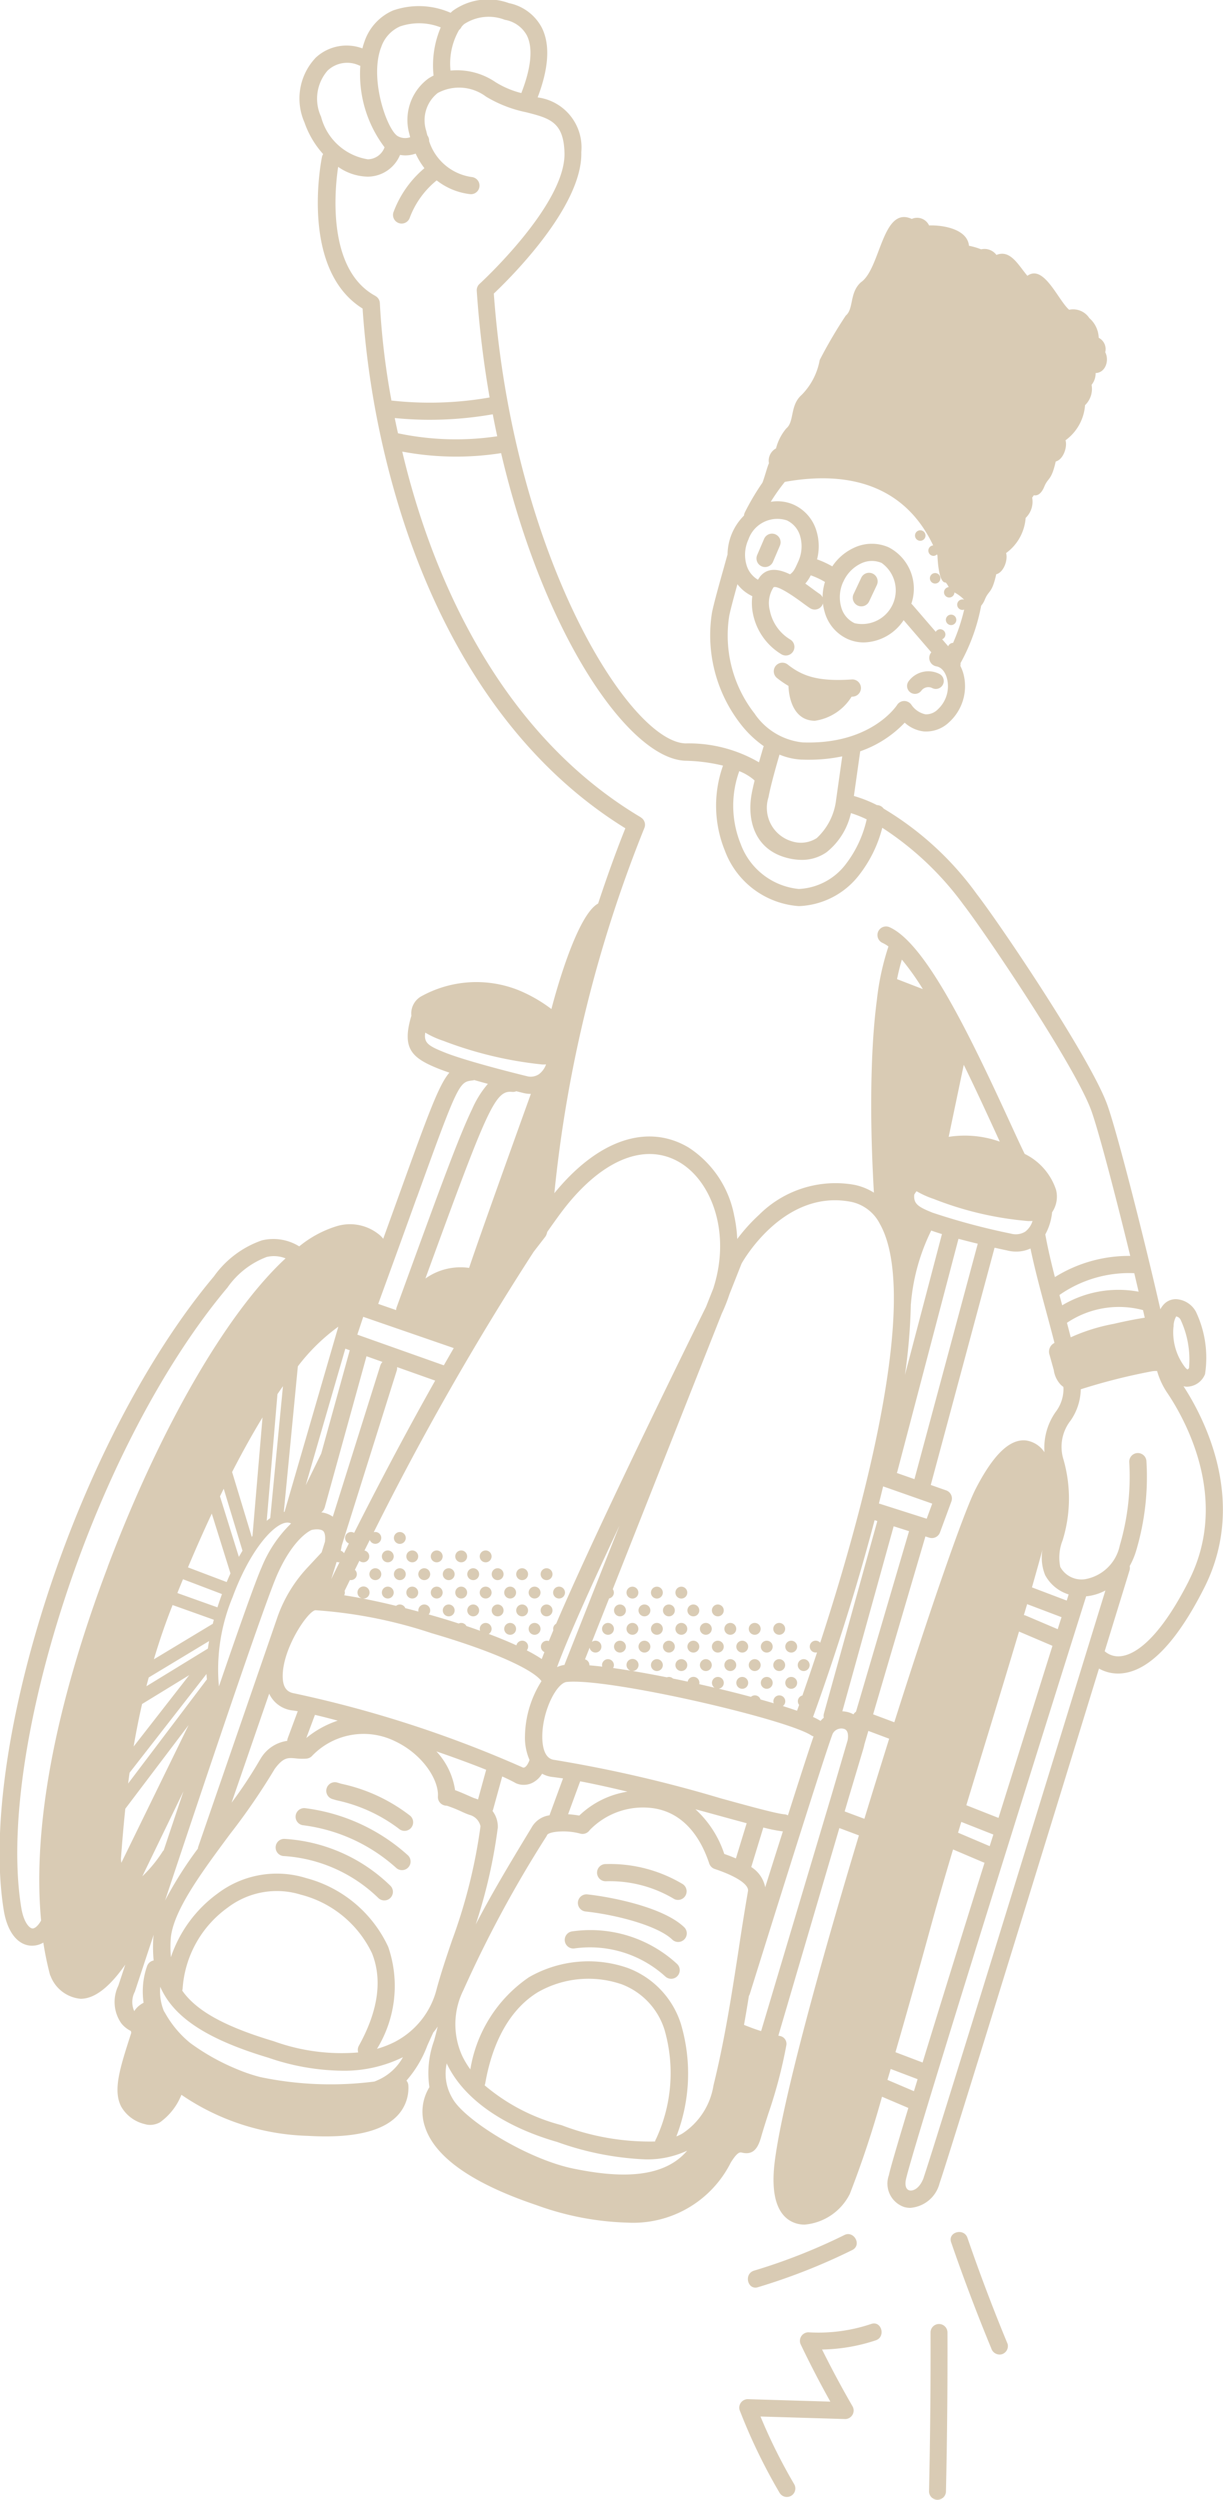 <svg xmlns="http://www.w3.org/2000/svg" width="75.059" height="153.38" viewBox="0 0 75.059 153.38">
  <g id="char4" transform="translate(0 0)">
    <path id="Path_54090" data-name="Path 54090" d="M5215.89,2319.082l-.011-.018a1,1,0,0,0,.167.029l.071,0a1.218,1.218,0,0,0,1.083-.769,6.586,6.586,0,0,0-.555-3.822,1.472,1.472,0,0,0-1.175-.776.992.992,0,0,0-.736.254,1.3,1.3,0,0,0-.275.366c-1.027-4.5-2.742-11.214-3.3-12.663-1.123-2.928-6.455-10.851-7.973-12.823a19.142,19.142,0,0,0-5.709-5.234.528.528,0,0,0-.313-.206.521.521,0,0,0-.1-.011,7.821,7.821,0,0,0-1.414-.559l.388-2.743a6.856,6.856,0,0,0,2.73-1.756,2.1,2.1,0,0,0,1.162.537,2.037,2.037,0,0,0,1.561-.562,2.98,2.98,0,0,0,.876-2.991,2.521,2.521,0,0,0-.183-.465.5.5,0,0,0,.01-.174,11.725,11.725,0,0,0,1.267-3.521,1.345,1.345,0,0,0,.231-.39c.237-.574.429-.343.694-1.54.46-.11.729-.883.605-1.3a2.931,2.931,0,0,0,1.2-2.156,1.38,1.38,0,0,0,.4-1.247,1.09,1.09,0,0,0,.1-.145c.242.052.475-.113.646-.531.237-.575.43-.344.7-1.54.458-.11.728-.884.6-1.3a2.933,2.933,0,0,0,1.2-2.156,1.382,1.382,0,0,0,.4-1.247,1.107,1.107,0,0,0,.248-.725c.609-.008.853-.785.59-1.274a.783.783,0,0,0-.4-.888,1.67,1.67,0,0,0-.575-1.207,1.188,1.188,0,0,0-1.24-.512c-.68-.59-1.551-2.812-2.562-2.084-.556-.655-1.044-1.628-1.9-1.28a.914.914,0,0,0-.939-.344,4.2,4.2,0,0,0-.746-.218c-.1-1.038-1.626-1.28-2.449-1.247a.807.807,0,0,0-1.062-.4c-1.819-.831-1.907,3.053-3.119,3.885-.72.639-.429,1.631-.932,2.046a28.708,28.708,0,0,0-1.6,2.727,4.065,4.065,0,0,1-1.116,2.147c-.72.64-.429,1.632-.933,2.046a3.1,3.1,0,0,0-.631,1.228.855.855,0,0,0-.434.913c-.092.176-.258.829-.4,1.19a15.026,15.026,0,0,0-1.075,1.815.538.538,0,0,0-.058.205,3.434,3.434,0,0,0-1.009,2.4.292.292,0,0,0-.019.049c-.044.158-.113.4-.193.694-.273.969-.646,2.3-.746,2.832a8.873,8.873,0,0,0,1.8,6.865,6.534,6.534,0,0,0,1.382,1.308.65.65,0,0,0-.03.075c-.01.034-.125.418-.264.916a8.547,8.547,0,0,0-4.51-1.161c-3.463-.11-10.605-11.552-11.764-27.6,1-.945,5.468-5.362,5.369-8.685a3.089,3.089,0,0,0-2.679-3.351c.689-1.81.775-3.251.252-4.286a2.934,2.934,0,0,0-2.018-1.5,3.71,3.71,0,0,0-3.456.482c-.041.035-.08.074-.12.112a4.83,4.83,0,0,0-3.54-.14,3.191,3.191,0,0,0-1.752,1.925,3.684,3.684,0,0,0-.121.4,2.779,2.779,0,0,0-2.858.562,3.64,3.64,0,0,0-.7,3.974,5.639,5.639,0,0,0,1.149,1.949.548.548,0,0,0-.073.177c-.059.287-1.351,6.9,2.493,9.3a54.317,54.317,0,0,0,2.293,12.361c1.929,6.226,5.89,14.618,13.834,19.528-.295.731-.931,2.368-1.671,4.616-1.276.689-2.565,5.3-2.867,6.475a9.029,9.029,0,0,0-2.006-1.153,6.978,6.978,0,0,0-6.031.4,1.209,1.209,0,0,0-.556,1.173l0,.005a.435.435,0,0,0-.027.069c-.55,1.922.039,2.5,1.658,3.152.2.081.441.167.7.255-.648.747-1.308,2.57-3.016,7.3q-.464,1.289-1.045,2.893a1.6,1.6,0,0,0-.336-.322,2.823,2.823,0,0,0-2.592-.427,6.758,6.758,0,0,0-2.227,1.217,3,3,0,0,0-2.294-.369,6.044,6.044,0,0,0-2.945,2.215c-4,4.758-7.735,11.905-10.238,19.608-2.45,7.541-3.42,14.567-2.657,19.276.212,1.312.835,2.126,1.667,2.176.028,0,.055,0,.081,0a1.321,1.321,0,0,0,.681-.191,19.237,19.237,0,0,0,.4,1.941.49.49,0,0,0,.043.108,2.187,2.187,0,0,0,1.845,1.4c.045,0,.09,0,.135-.006.9-.072,1.8-.933,2.607-2.091-.229.7-.38,1.153-.426,1.293a2.287,2.287,0,0,0,.175,2.3,1.687,1.687,0,0,0,.594.479c.008.036.018.073.026.109l-.043.133c-.658,2.046-1.093,3.4-.576,4.4a2.25,2.25,0,0,0,1.429,1.067,1.16,1.16,0,0,0,.35.054,1.255,1.255,0,0,0,.607-.163,3.8,3.8,0,0,0,1.309-1.684,14.424,14.424,0,0,0,7.754,2.519c.382.022.745.034,1.093.034,2.06,0,3.514-.4,4.33-1.194a2.471,2.471,0,0,0,.752-1.928.479.479,0,0,0-.119-.3,6.95,6.95,0,0,0,1.282-2.151c.105-.236.218-.487.343-.753.006-.012.009-.025.014-.038.1-.118.188-.242.275-.368v.029c0,.009-.007.016-.01.025-.069.286-.14.552-.207.8a5.848,5.848,0,0,0-.287,2.857,2.861,2.861,0,0,0-.287,2.386c.579,1.885,2.9,3.521,6.889,4.862a17.669,17.669,0,0,0,5.551,1.063,6.7,6.7,0,0,0,6.344-3.687c.42-.672.568-.636.688-.608.739.18,1-.354,1.173-.957.121-.425.274-.908.438-1.419a29.247,29.247,0,0,0,1.113-4.228.487.487,0,0,0-.383-.55l-.11-.022,3.744-12.738,1.2.45c-2.458,8.145-4.69,16.323-5.16,19.966-.356,2.754.525,3.612,1.328,3.846a1.776,1.776,0,0,0,.5.069,3.434,3.434,0,0,0,2.772-1.878,61.77,61.77,0,0,0,1.977-5.969l1.617.689c-.659,2.179-1.105,3.7-1.2,4.143a1.519,1.519,0,0,0,.941,1.935,1.37,1.37,0,0,0,.379.052,2.009,2.009,0,0,0,1.8-1.523c.526-1.5,6.627-21.311,9.78-31.566a2.384,2.384,0,0,0,1.171.306,2.359,2.359,0,0,0,.356-.026c1.629-.232,3.28-1.979,4.91-5.191C5219.833,2326.182,5217.163,2321.045,5215.89,2319.082Zm-7.377.11a2.33,2.33,0,0,1-.48,1.449,3.833,3.833,0,0,0-.687,2.475,1.643,1.643,0,0,0-1.133-.724c-.992-.108-2,.861-3.083,2.958-.719,1.39-2.77,7.306-5,14.333l-1.3-.487,3.209-10.915.234.075a.543.543,0,0,0,.161.025.529.529,0,0,0,.5-.347l.7-1.9a.528.528,0,0,0-.321-.679l-.945-.332,3.916-14.557c.4.09.69.151.771.168a2.183,2.183,0,0,0,.558.07,2.061,2.061,0,0,0,.874-.19c.256,1.233.611,2.559.96,3.85.18.667.355,1.321.514,1.943a.594.594,0,0,0-.308.715q.133.477.265.954a1.627,1.627,0,0,0,.449.921l.146.118C5208.5,2319.14,5208.51,2319.167,5208.513,2319.192Zm-8.646,41.367-1.666-.632c.652-2.252,1.389-4.866,2.188-7.776.378-1.38.841-2.97,1.346-4.665l1.843.784a.516.516,0,0,0,.091.029C5202.316,2352.625,5200.944,2357.042,5199.866,2360.559Zm8.292-26.587-1.945-.828a.51.51,0,0,0-.131-.035c.067-.23.134-.454.2-.674l2.111.8C5208.318,2333.461,5208.241,2333.709,5208.158,2333.972Zm-4.174,13.313-1.943-.827q.1-.33.2-.662l1.967.776Q5204.095,2346.928,5203.984,2347.285Zm.54-1.733-1.975-.779c.4-1.312.806-2.65,1.211-3.974.779-2.551,1.454-4.771,2.023-6.683l.012.006,2.041.87C5207.008,2337.632,5205.809,2341.45,5204.524,2345.553Zm4.187-13.336-2.134-.809c.3-1.057.561-1.983.772-2.787a2.837,2.837,0,0,0,.036,2.031,2.465,2.465,0,0,0,1.444,1.188Zm-38.681,9.255c1.126.389,2.18.776,3.05,1.127l-.5,1.824a2.2,2.2,0,0,0-.225-.081c-.048-.015-.22-.091-.358-.152-.354-.156-.617-.267-.824-.34A4.461,4.461,0,0,0,5170.03,2341.471Zm-18.515,14.75.012-.031c.018-.055.465-1.411,1.149-3.473-.012.092-.023.185-.027.275a8.757,8.757,0,0,0,.024,1.307.526.526,0,0,0-.406.353,4.711,4.711,0,0,0-.211,2.24,1.673,1.673,0,0,0-.23.144,1.4,1.4,0,0,0-.344.371A1.357,1.357,0,0,1,5151.516,2356.221Zm14.871,5.437a1.732,1.732,0,0,1-.172.07,21.116,21.116,0,0,1-6.985-.273,10.183,10.183,0,0,1-1.435-.484,13.618,13.618,0,0,1-2.882-1.614,6.383,6.383,0,0,1-1.516-1.8c-.034-.058-.068-.114-.1-.168a3.186,3.186,0,0,1-.217-1.477c.752,1.733,2.611,3.153,6.643,4.355a14.283,14.283,0,0,0,4.49.795,8.152,8.152,0,0,0,3.76-.83A3.236,3.236,0,0,1,5166.387,2361.658Zm-1.159-1.717a12.22,12.22,0,0,1-5.186-.689c-3.129-.933-4.789-1.92-5.615-3.107a.554.554,0,0,0,.027-.146,6.665,6.665,0,0,1,2.776-4.953,4.978,4.978,0,0,1,4.471-.787,6.675,6.675,0,0,1,4.375,3.6c.648,1.626.378,3.533-.806,5.669A.531.531,0,0,0,5165.228,2359.942Zm-11.854-9.319c2.323-6.985,6.109-18.265,6.9-20.031,1.03-2.3,2.093-2.705,2.09-2.705h0c.162-.043.571-.087.725.073.045.047.148.208.1.644l-.205.654-.87.934a8.646,8.646,0,0,0-1.821,2.978l-4.88,14.143a.507.507,0,0,0-.025.123A23.867,23.867,0,0,0,5153.373,2350.623Zm4.752-21.465q-.111.185-.222.379l-1.159-3.714c.077-.158.152-.314.229-.468Zm-.637-4.828c.659-1.283,1.281-2.391,1.867-3.351l-.617,7.275-.042.058Zm-.1,6.22c-.08.173-.157.35-.233.531l-2.376-.9c.5-1.19.99-2.288,1.462-3.3Zm-.522,1.268c-.1.279-.194.55-.279.815l-2.459-.878c.115-.287.231-.57.346-.847Zm-.5,1.576c-.022.084-.043.165-.062.247l-3.617,2.18c.324-1.088.7-2.2,1.149-3.33Zm-.292,1.308c-.025.156-.054.311-.073.461l-3.773,2.311c.045-.179.094-.359.143-.539Zm-1.215,2.088-3.415,4.382c.146-.852.315-1.721.519-2.609Zm1.059-.071c0,.115.014.224.023.332l-4.835,6.391q.042-.328.089-.662Zm1.6-4.712c.993-2.69,2.3-4.229,3.094-4.521a.8.8,0,0,1,.271-.054.471.471,0,0,1,.224.055,7.856,7.856,0,0,0-1.8,2.674c-.381.85-1.406,3.754-2.629,7.322A11.537,11.537,0,0,1,5157.519,2332.008Zm2.094-4.685.659-7.771c.115-.169.228-.332.338-.489l-.781,8.094C5159.757,2327.208,5159.685,2327.263,5159.612,2327.323Zm15.057-26.318a.5.5,0,0,0,.26-.038l.453.112a1.8,1.8,0,0,0,.433.049h.01c-.483,1.343-3.153,8.752-3.792,10.679a3.713,3.713,0,0,0-2.682.652C5173.148,2302.048,5173.624,2300.893,5174.669,2301.005Zm13.342,12.419.744-1.883c.2-.354,2.66-4.527,6.659-3.8a2.556,2.556,0,0,1,1.827,1.364c1.476,2.594,1.049,8.627-1.231,17.446-.793,3.067-1.687,5.981-2.429,8.255a.364.364,0,1,0-.272.6.338.338,0,0,0,.079-.01c-.354,1.072-.665,1.975-.9,2.648a.361.361,0,0,0-.2.576c-.048.137-.092.257-.128.358-.267-.093-.559-.189-.872-.288a.357.357,0,0,0,.149-.295.364.364,0,1,0-.729.009.385.385,0,0,0,.023.117c-.261-.078-.534-.156-.814-.235a.361.361,0,0,0-.586-.16c-.628-.169-1.293-.338-1.976-.5a.363.363,0,0,0-.051-.722.362.362,0,0,0-.208.661c-.311-.074-.624-.146-.938-.217a.377.377,0,0,0,.01-.082.364.364,0,0,0-.721-.074q-.45-.1-.9-.188a.362.362,0,0,0-.248-.1.345.345,0,0,0-.126.023c-.728-.145-1.437-.276-2.112-.388h0a.37.37,0,1,0-.115-.019q-.56-.091-1.076-.163a.355.355,0,0,0,.05-.183.364.364,0,1,0-.729.009.339.339,0,0,0,.015.089q-.417-.05-.789-.08a.108.108,0,0,0,0-.018.363.363,0,0,0-.271-.348l.285-.721a.364.364,0,1,0,.359-.425.36.36,0,0,0-.221.076l1.056-2.67a.364.364,0,0,0,.293-.358.37.37,0,0,0-.068-.209l6.686-16.9A10.483,10.483,0,0,0,5188.011,2313.425Zm25.115-.156a6.742,6.742,0,0,0-4.693.834c-.056-.21-.113-.422-.169-.633a7.462,7.462,0,0,1,4.593-1.338C5212.949,2312.518,5213.039,2312.9,5213.126,2313.269Zm-6.979-3.675a1.108,1.108,0,0,1-.821.121l-.047-.012a41.193,41.193,0,0,1-4.795-1.281c-.892-.357-1.179-.544-1.131-1.106a1.114,1.114,0,0,1,.143-.213,5.554,5.554,0,0,0,1.052.474,20.438,20.438,0,0,0,5.8,1.357c.093,0,.181,0,.265-.008A1.289,1.289,0,0,1,5206.147,2309.594Zm-10.37,29.445a.515.515,0,0,0-.155.161,1.391,1.391,0,0,0-.243-.108,1.571,1.571,0,0,0-.439-.078l3.15-11.353.944.3Zm-12.271,26.212a.506.506,0,0,0-.06.157,15.1,15.1,0,0,1-5.736-1,11.923,11.923,0,0,1-4.725-2.449.529.529,0,0,0,.04-.125c.463-2.646,1.58-4.579,3.23-5.588a6.264,6.264,0,0,1,5.168-.474,4.383,4.383,0,0,1,2.607,2.794A9.584,9.584,0,0,1,5183.507,2365.251Zm1.533-7.034a5.409,5.409,0,0,0-3.246-3.447l-.035-.013a7.32,7.32,0,0,0-6.058.577,8.488,8.488,0,0,0-3.591,5.65,5.232,5.232,0,0,1-.506-.846,4.69,4.69,0,0,1,.078-4.012,73.047,73.047,0,0,1,5.1-9.443.466.466,0,0,0,.035-.071c.06-.139.486-.229.993-.229a3.923,3.923,0,0,1,1.039.133.529.529,0,0,0,.583-.209,4.546,4.546,0,0,1,3.9-1.348c1.587.228,2.776,1.4,3.44,3.392a.533.533,0,0,0,.336.336c1.588.53,2.1,1.046,2.043,1.354-.205,1.188-.4,2.419-.578,3.61-.418,2.718-.852,5.527-1.539,8.308a4.339,4.339,0,0,1-1.938,2.978,3.332,3.332,0,0,1-.342.162A10.689,10.689,0,0,0,5185.04,2358.218Zm-3.275-14.275a5.515,5.515,0,0,0-2.971,1.47,6.061,6.061,0,0,0-.684-.083l.741-2.021C5179.763,2343.479,5180.753,2343.7,5181.765,2343.943Zm5.928,3.819a6.435,6.435,0,0,0-1.77-2.739l1.267.346c.7.192,1.326.365,1.879.511l-.661,2.162C5188.145,2347.926,5187.9,2347.832,5187.692,2347.762Zm2.513,2.048a1.886,1.886,0,0,0-.855-1.24l.741-2.426a9.333,9.333,0,0,0,1.2.239C5190.929,2347.513,5190.559,2348.687,5190.205,2349.81Zm1.395-4.41a.514.514,0,0,0-.215-.066c-.487-.04-2.076-.477-3.916-.982a81.753,81.753,0,0,0-10.212-2.358c-.646-.075-.737-.946-.732-1.458.013-1.575.881-3.261,1.5-3.323,2.564-.256,13.453,2.265,15.008,3.279a.482.482,0,0,0,.14.062C5192.852,2341.485,5192.263,2343.314,5191.6,2345.4Zm-30.23-7.476c-.376-.051-.763-.213-.777-1.027-.029-1.7,1.515-4,2-4.085a28.667,28.667,0,0,1,7.131,1.407c3.557,1.034,6.206,2.189,6.751,2.945l0,0a6.486,6.486,0,0,0-1.013,3.361,3.44,3.44,0,0,0,.28,1.477c-.125.34-.256.431-.3.451a.167.167,0,0,1-.077.018h-.013A71.5,71.5,0,0,0,5161.369,2337.923Zm1.8-11.411,2.567-9.284.982.349a.521.521,0,0,0-.133.215l-2.918,9.281a1.524,1.524,0,0,0-.707-.266A.537.537,0,0,0,5163.166,2326.512Zm1.809,1.556a.363.363,0,1,0-.324.646c-.105.209-.205.409-.3.6a.361.361,0,0,0-.2-.154c.024-.108.045-.212.061-.313l3.376-10.739a.52.52,0,0,0,.021-.214l2.338.829C5167.96,2322.25,5166.205,2325.629,5164.975,2328.068Zm-.929,1.8c.01,0,.021,0,.03,0-.2.4-.371.754-.51,1.04l.335-1.065A.35.35,0,0,0,5164.046,2329.869Zm17.2-2.218-3.349,8.466a.526.526,0,0,0-.016.052,1.511,1.511,0,0,0-.455.135C5178.1,2334.477,5179.6,2331.156,5181.247,2327.651Zm12.354,11.954a3.605,3.605,0,0,0-.464-.242c.521-1.426,2.293-6.413,3.78-12.076l.167.053-3.28,11.82a.506.506,0,0,0-.006.247A1.511,1.511,0,0,0,5193.6,2339.605Zm5.543-25.575a12.458,12.458,0,0,1,1.249-4.514c.2.073.424.145.657.217l-2.272,8.646A35.4,35.4,0,0,0,5199.144,2314.03Zm.969,13.168-2.932-.935q.132-.522.259-1.05l3.013,1.059Zm-1.834-2.808c.007-.02.021-.037.026-.058l3.76-14.308c.4.107.807.21,1.183.3l-3.886,14.446Zm3.185-20.625.925-4.419c.705,1.439,1.35,2.841,1.861,3.953.122.267.239.522.35.763A6.423,6.423,0,0,0,5201.463,2303.765Zm-3.17-9.674c.08-.4.178-.8.295-1.2a15.893,15.893,0,0,1,1.288,1.812Zm-11.261,18.937-.461,1.165c-.428.864-6.46,13.054-9.2,19.446a.361.361,0,0,0-.183.32.434.434,0,0,0,.012.08q-.146.347-.278.667a.364.364,0,0,0-.271.675c-.059.148-.113.291-.164.426a9.368,9.368,0,0,0-.92-.533.361.361,0,0,0-.279-.593.367.367,0,0,0-.356.287c-.518-.238-1.089-.473-1.7-.7a.363.363,0,1,0-.548-.305.387.387,0,0,0,.021.112c-.275-.1-.555-.2-.84-.292a.359.359,0,0,0-.474-.155c-.606-.2-1.227-.383-1.845-.558a.364.364,0,1,0-.632-.239.477.477,0,0,0,.008.066q-.407-.11-.809-.212a.363.363,0,0,0-.336-.225.359.359,0,0,0-.229.084c-.728-.177-1.425-.33-2.063-.453a.371.371,0,1,0-.028-.006c-.39-.075-.756-.137-1.095-.189a.351.351,0,0,0,.041-.166.334.334,0,0,0-.016-.1c.09-.187.2-.411.328-.672a.345.345,0,0,0,.064.005.361.361,0,0,0,.241-.629c.088-.175.179-.361.276-.556a.36.36,0,0,0,.247.094.364.364,0,0,0,.065-.721q.157-.312.326-.649a.363.363,0,1,0,.342-.49.394.394,0,0,0-.1.016,178.062,178.062,0,0,1,9.815-17.207l.715-.925a.481.481,0,0,0,.065-.117,1.348,1.348,0,0,0,.055-.179c.247-.354.494-.7.74-1.037,2.429-3.325,5.191-4.531,7.392-3.226C5186.916,2306.494,5188.113,2309.644,5187.032,2313.028Zm-15.945,3.7q-.308.53-.61,1.059l-5.309-1.883.364-1.094Zm-6.654.035.271.1-1.749,6.332-.953,1.948Zm-4.674,21.169a1.8,1.8,0,0,0,1.47,1.033q.132.018.284.044l-.618,1.665a.6.6,0,0,0-.028.154,2.252,2.252,0,0,0-1.644,1.111c-.012.018-.025.037-.036.056a27.352,27.352,0,0,1-1.736,2.628Zm2.809,1.3c.425.1.9.22,1.4.356a6.029,6.029,0,0,0-1.931,1.065Zm11.221,6.971a1.6,1.6,0,0,0-.325-1.077.492.492,0,0,0,.035-.075l.563-2.039c.326.146.6.281.814.4l.025.014a1.139,1.139,0,0,0,.484.1,1.211,1.211,0,0,0,.479-.1,1.458,1.458,0,0,0,.645-.583,1.715,1.715,0,0,0,.627.2c.21.025.431.055.657.089l-.831,2.264a1.485,1.485,0,0,0-1.105.763c-1.444,2.374-2.5,4.158-3.422,5.933A31.989,31.989,0,0,0,5173.788,2346.2Zm3.608,19.221a18.163,18.163,0,0,0,5.43,1.082,5.772,5.772,0,0,0,2.585-.535c-1.6,1.9-4.658,1.572-6.961,1.106-2.851-.577-6.738-3-7.451-4.328a2.949,2.949,0,0,1-.345-2.131C5171.66,2362.745,5174.06,2364.452,5177.4,2365.423Zm16.9-21.348-4.346,14.559c-.345-.106-.661-.226-1.05-.38.107-.6.207-1.188.3-1.779a.55.55,0,0,0,.056-.119c.047-.147,4.581-14.689,5.088-15.971a.6.6,0,0,1,.7-.292c.267.089.26.439.217.693Zm14.656-28.008q-.111-.437-.232-.891a5.725,5.725,0,0,1,4.669-.778c.036.158.071.313.106.466-.645.1-1.285.233-1.921.38A11.321,11.321,0,0,0,5208.952,2316.067Zm6.311-.642a1.264,1.264,0,0,1,.161-.641.4.4,0,0,1,.261.184,5.791,5.791,0,0,1,.527,2.979.237.237,0,0,1-.089.093s-.077-.016-.234-.244A3.521,3.521,0,0,1,5215.263,2315.425Zm-23.853-51.846c2.342-.417,6.907-.722,9.1,3.9h-.01a.322.322,0,0,0,.043.642.317.317,0,0,0,.2-.094l.03.072c.011.322.088,1.709.509,1.655a1.246,1.246,0,0,1,.181.283.32.32,0,1,0,.352.328,2.248,2.248,0,0,1,.594.446.313.313,0,0,0-.124-.017.321.321,0,0,0,.04.642.307.307,0,0,0,.088-.023,11.771,11.771,0,0,1-.682,2.048.2.2,0,0,0-.021,0,.319.319,0,0,0-.277.207q-.187-.216-.373-.432a.318.318,0,0,0,.2-.321.323.323,0,0,0-.347-.292.314.314,0,0,0-.244.158q-.543-.628-1.084-1.257l-.354-.41a.348.348,0,0,0-.062-.055,2.857,2.857,0,0,0-1.4-3.468,2.562,2.562,0,0,0-2.166.055,3.216,3.216,0,0,0-1.286,1.119,5.692,5.692,0,0,0-.934-.431,3.21,3.21,0,0,0-.026-1.707,2.563,2.563,0,0,0-1.406-1.647,2.47,2.47,0,0,0-1.41-.176A12.211,12.211,0,0,1,5191.41,2263.579Zm2.317,7.1a.523.523,0,0,0-.2-.235c-.116-.076-.263-.184-.428-.306-.135-.1-.283-.208-.438-.317a2.293,2.293,0,0,0,.335-.507,4.672,4.672,0,0,1,.872.407A3.338,3.338,0,0,0,5193.728,2270.678Zm-3.853-1.27a2.085,2.085,0,0,0-.118.176,1.547,1.547,0,0,1-.708-.926,2.235,2.235,0,0,1,.124-1.547,1.88,1.88,0,0,1,2.354-1.171,1.525,1.525,0,0,1,.824.986,2.243,2.243,0,0,1-.126,1.551c-.206.461-.281.617-.5.774C5191.047,2268.918,5190.346,2268.8,5189.875,2269.409Zm5.115.314a2.237,2.237,0,0,1,1.067-1.125,1.529,1.529,0,0,1,1.286-.046,2.066,2.066,0,0,1-1.652,3.7,1.523,1.523,0,0,1-.825-.986A2.236,2.236,0,0,1,5194.99,2269.722Zm-5.408,8.113a7.77,7.77,0,0,1-1.592-6.011c.068-.362.293-1.194.507-1.966a2.45,2.45,0,0,0,.913.733,3.328,3.328,0,0,0,.039,1.072,3.758,3.758,0,0,0,1.773,2.509.528.528,0,0,0,.524-.916,2.687,2.687,0,0,1-1.263-1.8,1.775,1.775,0,0,1,.226-1.4c.03-.039.26-.179,1.766.932.184.136.344.253.479.341a.529.529,0,0,0,.73-.155.489.489,0,0,0,.061-.14,3.055,3.055,0,0,0,.109.538,2.562,2.562,0,0,0,1.405,1.648,2.442,2.442,0,0,0,1,.211,3.022,3.022,0,0,0,2.438-1.366l1.7,1.973a.516.516,0,0,0-.119.247.528.528,0,0,0,.427.612c.426.076.592.529.646.719a1.932,1.932,0,0,1-.548,1.914,1.011,1.011,0,0,1-.764.312,1.4,1.4,0,0,1-.882-.612.546.546,0,0,0-.444-.206.526.526,0,0,0-.421.248c-.017.024-1.579,2.45-5.806,2.292A4.077,4.077,0,0,1,5189.582,2277.835Zm2.866,2.784c.146.006.29.008.433.008a9.907,9.907,0,0,0,2.049-.207l-.379,2.684a3.8,3.8,0,0,1-1.185,2.331,1.8,1.8,0,0,1-1.521.2,2.139,2.139,0,0,1-1.439-2.713c.135-.75.546-2.171.674-2.609A4.016,4.016,0,0,0,5192.448,2280.619Zm-2.895,1.279c-.076.308-.143.6-.186.841-.279,1.563.157,3.414,2.225,3.924a3.564,3.564,0,0,0,.85.109,2.623,2.623,0,0,0,1.526-.47,4.234,4.234,0,0,0,1.494-2.4,6.868,6.868,0,0,1,.968.384,7.027,7.027,0,0,1-1.3,2.771,3.842,3.842,0,0,1-2.862,1.5h-.006a4.239,4.239,0,0,1-3.564-2.759,6.244,6.244,0,0,1-.088-4.47,3.193,3.193,0,0,1,.873.513A.554.554,0,0,0,5189.554,2281.9Zm-22.083-22.235c.717.069,1.435.106,2.152.106a22.337,22.337,0,0,0,3.859-.337q.13.682.274,1.349a17.178,17.178,0,0,1-6.091-.184C5167.6,2260.279,5167.531,2259.967,5167.471,2259.662Zm6.766-24.432a1.9,1.9,0,0,1,1.337.954c.388.767.267,1.99-.339,3.539a5.576,5.576,0,0,1-1.584-.671,4.193,4.193,0,0,0-2.761-.71,4.128,4.128,0,0,1,.526-2.492.532.532,0,0,0,.155-.2v0a1.688,1.688,0,0,1,.152-.157A2.743,2.743,0,0,1,5174.236,2235.23Zm-7.615,1.716a2.132,2.132,0,0,1,1.173-1.314,3.617,3.617,0,0,1,2.494.062,5.948,5.948,0,0,0-.44,2.954,2.915,2.915,0,0,0-.33.19,3.155,3.155,0,0,0-1.149,3.416c.013.062.029.117.043.177a.924.924,0,0,1-.725-.046C5167.05,2242.1,5165.895,2238.946,5166.621,2236.946Zm-3.256,1.378a1.746,1.746,0,0,1,1.91-.3.477.477,0,0,0,.078.025,7.439,7.439,0,0,0,1.487,5,1.117,1.117,0,0,1-1.024.738,3.538,3.538,0,0,1-2.872-2.611A2.628,2.628,0,0,1,5163.365,2238.324Zm2.914,13.845c-2.976-1.608-2.5-6.5-2.287-7.919a3.263,3.263,0,0,0,1.785.6h.068a2.153,2.153,0,0,0,1.946-1.334,1.943,1.943,0,0,0,.324.031,1.889,1.889,0,0,0,.634-.11,4.551,4.551,0,0,0,.538.894,6.444,6.444,0,0,0-1.884,2.66.528.528,0,1,0,.986.375,5.359,5.359,0,0,1,1.651-2.286,4.066,4.066,0,0,0,2.088.848.528.528,0,0,0,.076-1.052,3.216,3.216,0,0,1-2.629-2.205.527.527,0,0,0-.106-.348c-.023-.088-.049-.174-.067-.269a2.133,2.133,0,0,1,.7-2.335,2.755,2.755,0,0,1,2.966.222,7.8,7.8,0,0,0,2.462.958c1.433.366,2.3.587,2.353,2.483.095,3.178-5.16,8-5.213,8.049a.525.525,0,0,0-.171.426,62.536,62.536,0,0,0,.789,6.542,21.267,21.267,0,0,1-5.993.192.267.267,0,0,0-.031,0,45.888,45.888,0,0,1-.712-5.968A.528.528,0,0,0,5166.279,2252.169Zm16.292,31.993c-7.909-4.7-11.84-13-13.745-19.142-.354-1.139-.652-2.246-.9-3.3a17.875,17.875,0,0,0,6.067.094c2.637,11.234,7.878,18.765,11.313,18.874a10.755,10.755,0,0,1,2.306.3,7.327,7.327,0,0,0,.112,5.211,5.238,5.238,0,0,0,4.54,3.409h.008a4.9,4.9,0,0,0,3.677-1.886,7.889,7.889,0,0,0,1.438-2.92,18.879,18.879,0,0,1,4.969,4.7c1.449,1.882,6.753,9.767,7.824,12.558.413,1.075,1.487,5.156,2.425,9.01a8.582,8.582,0,0,0-4.624,1.3c-.233-.907-.441-1.8-.589-2.619a3.516,3.516,0,0,0,.413-1.313.252.252,0,0,0,0-.039,1.706,1.706,0,0,0,.247-1.382,3.762,3.762,0,0,0-1.926-2.206c-.24-.488-.555-1.173-.917-1.962-2.53-5.505-5.183-10.962-7.375-11.947a.527.527,0,0,0-.432.963,2.05,2.05,0,0,1,.364.219,15.944,15.944,0,0,0-.708,3.26c-.177,1.345-.264,2.7-.311,4.057-.08,2.387-.032,4.779.092,7.164.011.208.021.417.034.625a3.537,3.537,0,0,0-1.269-.494,6.639,6.639,0,0,0-5.789,1.862,10.647,10.647,0,0,0-1.33,1.475,8.507,8.507,0,0,0-.188-1.44,6.387,6.387,0,0,0-2.8-4.176c-2.541-1.507-5.577-.456-8.236,2.805a81.7,81.7,0,0,1,5.525-22.407A.526.526,0,0,0,5182.571,2284.163Zm-13.229,13.21a5.55,5.55,0,0,0,1.1.5h0a23.7,23.7,0,0,0,6.077,1.453c.081,0,.157,0,.233-.006a1.3,1.3,0,0,1-.433.6.913.913,0,0,1-.683.138c-.037-.009-3.646-.883-5.1-1.468C5169.522,2298.18,5169.25,2298,5169.342,2297.373Zm-.517,10.108c2.554-7.076,2.6-7.081,3.42-7.177a.538.538,0,0,0,.1-.023c.281.081.563.159.838.233a6.053,6.053,0,0,0-.963,1.536c-.815,1.689-1.963,4.835-4.046,10.547l-.593,1.627a.532.532,0,0,0-.03.172l-1.1-.381C5167.423,2311.365,5168.2,2309.218,5168.825,2307.481Zm-4.823,7.936-3.3,11.355-.045.006.862-8.931A11.9,11.9,0,0,1,5164,2315.416Zm-14.158,14.752c-3.232,8.547-4.618,15.951-4.083,21.681-.2.356-.408.495-.53.486-.188-.012-.543-.373-.69-1.291-.736-4.549.218-11.394,2.618-18.781,2.464-7.579,6.124-14.6,10.043-19.255a5.164,5.164,0,0,1,2.4-1.872,1.933,1.933,0,0,1,1.163.084C5157.2,2314.523,5153.129,2321.48,5149.844,2330.168Zm.82,17.845c.072-.971.156-1.981.265-3.023l3.886-5.135-4.13,8.452C5150.676,2348.214,5150.669,2348.118,5150.664,2348.013Zm2.553-.391a8.449,8.449,0,0,1-1.244,1.516l2.527-5.22c-.415,1.235-.824,2.456-1.213,3.621A.528.528,0,0,0,5153.217,2347.623Zm14.329,11.633a5.916,5.916,0,0,1-1.17.465,7.366,7.366,0,0,0,.69-6.254,7.725,7.725,0,0,0-5.043-4.223,6.019,6.019,0,0,0-5.412.936,7.972,7.972,0,0,0-2.885,3.92,7.851,7.851,0,0,1-.014-1.055c.084-1.708,1.895-4.142,3.645-6.5a40.174,40.174,0,0,0,2.744-4c.529-.713.8-.689,1.277-.645a3.557,3.557,0,0,0,.677.014.532.532,0,0,0,.313-.141,4.376,4.376,0,0,1,5.125-.92c1.705.809,2.688,2.386,2.622,3.383a.531.531,0,0,0,.174.43.552.552,0,0,0,.372.138,8.214,8.214,0,0,1,.9.359,4.9,4.9,0,0,0,.481.2.935.935,0,0,1,.687.7,33.135,33.135,0,0,1-1.744,6.994c-.313.919-.637,1.87-.934,2.943A5.035,5.035,0,0,1,5167.546,2359.255Zm27.533-14.1.243-.826.915-3.064c.021-.08.04-.157.055-.233l.24-.818,1.278.479c-.5,1.6-1.017,3.254-1.521,4.914Zm2.625,16.471q.1-.329.2-.67l1.651.626c-.076.251-.152.5-.225.737Zm2.232,5.977c-.246.7-.679.865-.892.8s-.282-.329-.2-.691c.49-2.207,10.147-32.874,11.056-35.76l.042,0a3.137,3.137,0,0,0,1.139-.355C5208.975,2338.446,5200.543,2365.867,5199.937,2367.6Zm16.271-36.607c-1.905,3.756-3.382,4.508-4.093,4.621a1.271,1.271,0,0,1-1.063-.279.1.1,0,0,0-.014-.012c.85-2.763,1.428-4.642,1.524-4.959a.516.516,0,0,0,.009-.264,4.781,4.781,0,0,0,.406-.971,15.839,15.839,0,0,0,.62-5.5.528.528,0,0,0-1.051.1,14.982,14.982,0,0,1-.581,5.1,2.643,2.643,0,0,1-2.133,2.074,1.486,1.486,0,0,1-1.52-.752,2.842,2.842,0,0,1,.146-1.638,8.678,8.678,0,0,0,.05-4.956,2.61,2.61,0,0,1,.436-2.385,3.465,3.465,0,0,0,.625-1.921,36.948,36.948,0,0,1,4.347-1.1,1.592,1.592,0,0,1,.338-.023,4.666,4.666,0,0,0,.664,1.4l.085.129C5216.179,2321.466,5218.644,2326.193,5216.208,2330.994Z" transform="translate(-5143.244 -2234.011)" fill="#d9cbb4"/>
    <path id="Path_54091" data-name="Path 54091" d="M5317.848,2756.814a37.139,37.139,0,0,0,5.791-2.285c.586-.323.063-1.221-.525-.9a35.535,35.535,0,0,1-5.542,2.18C5316.942,2756.03,5317.212,2757.034,5317.848,2756.814Z" transform="translate(-5271.314 -2616.485)" fill="#d9cbb4"/>
    <path id="Path_54092" data-name="Path 54092" d="M5323.288,2774.371a10.129,10.129,0,0,1-3.86.513.526.526,0,0,0-.45.782q.846,1.765,1.8,3.472l-5.072-.151a.523.523,0,0,0-.5.658,34.744,34.744,0,0,0,2.454,5.083.52.52,0,0,0,.9-.524,33.471,33.471,0,0,1-2.068-4.153l5.2.156a.524.524,0,0,0,.448-.783q-.99-1.712-1.87-3.484a10.934,10.934,0,0,0,3.3-.565C5324.195,2775.162,5323.924,2774.157,5323.288,2774.371Z" transform="translate(-5269.818 -2631.783)" fill="#d9cbb4"/>
    <path id="Path_54093" data-name="Path 54093" d="M5365.4,2753.431c-.217-.629-1.222-.358-1,.276q1.134,3.29,2.462,6.506a.537.537,0,0,0,.64.363.523.523,0,0,0,.362-.64Q5366.531,2756.721,5365.4,2753.431Z" transform="translate(-5306.025 -2616.126)" fill="#d9cbb4"/>
    <path id="Path_54094" data-name="Path 54094" d="M5359.444,2774.952q.015,4.894-.093,9.789a.52.52,0,0,0,1.039,0q.11-4.894.093-9.789A.52.52,0,0,0,5359.444,2774.952Z" transform="translate(-5302.334 -2631.862)" fill="#d9cbb4"/>
    <path id="Path_54095" data-name="Path 54095" d="M5207.889,2661.648a.528.528,0,0,0,0,1.056,9.161,9.161,0,0,1,5.768,2.565.527.527,0,1,0,.749-.743A10.176,10.176,0,0,0,5207.889,2661.648Z" transform="translate(-5190.445 -2548.822)" fill="#d9cbb4"/>
    <path id="Path_54096" data-name="Path 54096" d="M5212.521,2654.494a.528.528,0,0,0-.152,1.044,10.5,10.5,0,0,1,5.739,2.615.528.528,0,0,0,.73-.763A11.566,11.566,0,0,0,5212.521,2654.494Z" transform="translate(-5193.799 -2543.552)" fill="#d9cbb4"/>
    <path id="Path_54097" data-name="Path 54097" d="M5220.029,2648.559l-.269-.08a.528.528,0,0,0-.3,1.012l.271.08a9.664,9.664,0,0,1,3.817,1.741.53.53,0,0,0,.354.135.528.528,0,0,0,.353-.92A10.438,10.438,0,0,0,5220.029,2648.559Z" transform="translate(-5199.073 -2539.112)" fill="#d9cbb4"/>
    <path id="Path_54098" data-name="Path 54098" d="M5275.153,2682.93a.528.528,0,1,0,.152,1.044,6.88,6.88,0,0,1,5.546,1.726.527.527,0,0,0,.745-.028.528.528,0,0,0-.028-.746A7.846,7.846,0,0,0,5275.153,2682.93Z" transform="translate(-5240.019 -2564.43)" fill="#d9cbb4"/>
    <path id="Path_54099" data-name="Path 54099" d="M5278.253,2674.552a.527.527,0,1,0-.112,1.049c1.94.208,4.468.887,5.33,1.734a.528.528,0,0,0,.74-.752C5282.954,2675.348,5279.764,2674.715,5278.253,2674.552Z" transform="translate(-5242.203 -2558.319)" fill="#d9cbb4"/>
    <path id="Path_54100" data-name="Path 54100" d="M5287.472,2668.749a8.675,8.675,0,0,0-4.731-1.244.528.528,0,1,0,0,1.055,7.676,7.676,0,0,1,4.188,1.092.528.528,0,0,0,.544-.9Z" transform="translate(-5245.548 -2553.133)" fill="#d9cbb4"/>
    <path id="Path_54101" data-name="Path 54101" d="M5363.607,2377.587a.321.321,0,1,0-.338-.3A.322.322,0,0,0,5363.607,2377.587Z" transform="translate(-5305.218 -2339.234)" fill="#d9cbb4"/>
    <path id="Path_54102" data-name="Path 54102" d="M5356.44,2357.979a.322.322,0,1,0-.346-.294A.322.322,0,0,0,5356.44,2357.979Z" transform="translate(-5299.936 -2324.799)" fill="#d9cbb4"/>
    <path id="Path_54103" data-name="Path 54103" d="M5359.9,2367.922a.322.322,0,1,0-.339-.3A.322.322,0,0,0,5359.9,2367.922Z" transform="translate(-5302.49 -2332.118)" fill="#d9cbb4"/>
    <path id="Path_54104" data-name="Path 54104" d="M5354.444,2391.426a.488.488,0,0,0,.679-.108.532.532,0,0,1,.674-.152.486.486,0,0,0,.424-.875,1.5,1.5,0,0,0-1.885.456A.486.486,0,0,0,5354.444,2391.426Z" transform="translate(-5298.574 -2348.944)" fill="#d9cbb4"/>
    <path id="Path_54105" data-name="Path 54105" d="M5341.906,2369.218a.516.516,0,0,0,.224.05.529.529,0,0,0,.478-.3l.474-1.007a.528.528,0,0,0-.956-.449l-.474,1.007A.529.529,0,0,0,5341.906,2369.218Z" transform="translate(-5289.268 -2332.064)" fill="#d9cbb4"/>
    <path id="Path_54106" data-name="Path 54106" d="M5320.374,2358.152a.528.528,0,0,0-.693.278l-.425.992a.528.528,0,0,0,.971.416l.424-.992A.528.528,0,0,0,5320.374,2358.152Z" transform="translate(-5272.786 -2325.367)" fill="#d9cbb4"/>
    <path id="Path_54107" data-name="Path 54107" d="M5325.6,2391.679c.055.005.109.008.164.008a3.187,3.187,0,0,0,2.248-1.477l.1-.006a.528.528,0,0,0-.071-1.053c-2.144.146-3.071-.226-3.95-.915a.528.528,0,1,0-.652.831,5.94,5.94,0,0,0,.7.481C5324.165,2390.374,5324.484,2391.571,5325.6,2391.679Z" transform="translate(-5275.748 -2347.463)" fill="#d9cbb4"/>
    <path id="Path_54108" data-name="Path 54108" d="M5326.284,2616.293a.364.364,0,1,0-.369-.357A.366.366,0,0,0,5326.284,2616.293Z" transform="translate(-5277.72 -2514.897)" fill="#d9cbb4"/>
    <path id="Path_54109" data-name="Path 54109" d="M5320.593,2616.293a.364.364,0,1,0-.368-.357A.366.366,0,0,0,5320.593,2616.293Z" transform="translate(-5273.531 -2514.897)" fill="#d9cbb4"/>
    <path id="Path_54110" data-name="Path 54110" d="M5314.9,2616.293a.364.364,0,1,0-.369-.357A.365.365,0,0,0,5314.9,2616.293Z" transform="translate(-5269.341 -2514.897)" fill="#d9cbb4"/>
    <path id="Path_54111" data-name="Path 54111" d="M5309.211,2616.293a.364.364,0,1,0-.368-.357A.366.366,0,0,0,5309.211,2616.293Z" transform="translate(-5265.152 -2514.897)" fill="#d9cbb4"/>
    <path id="Path_54112" data-name="Path 54112" d="M5303.52,2616.293a.364.364,0,1,0-.369-.357A.366.366,0,0,0,5303.52,2616.293Z" transform="translate(-5260.962 -2514.897)" fill="#d9cbb4"/>
    <path id="Path_54113" data-name="Path 54113" d="M5297.829,2616.293a.364.364,0,1,0-.368-.357A.366.366,0,0,0,5297.829,2616.293Z" transform="translate(-5256.773 -2514.897)" fill="#d9cbb4"/>
    <path id="Path_54114" data-name="Path 54114" d="M5292.139,2616.293a.364.364,0,1,0-.369-.357A.367.367,0,0,0,5292.139,2616.293Z" transform="translate(-5252.583 -2514.897)" fill="#d9cbb4"/>
    <path id="Path_54115" data-name="Path 54115" d="M5286.448,2616.293a.364.364,0,1,0-.369-.357A.366.366,0,0,0,5286.448,2616.293Z" transform="translate(-5248.394 -2514.897)" fill="#d9cbb4"/>
    <path id="Path_54116" data-name="Path 54116" d="M5329.184,2620.583a.364.364,0,1,0-.368-.357A.365.365,0,0,0,5329.184,2620.583Z" transform="translate(-5279.855 -2518.055)" fill="#d9cbb4"/>
    <path id="Path_54117" data-name="Path 54117" d="M5323.494,2620.583a.364.364,0,1,0-.369-.357A.365.365,0,0,0,5323.494,2620.583Z" transform="translate(-5275.666 -2518.055)" fill="#d9cbb4"/>
    <path id="Path_54118" data-name="Path 54118" d="M5317.8,2620.583a.364.364,0,1,0-.369-.357A.364.364,0,0,0,5317.8,2620.583Z" transform="translate(-5271.476 -2518.055)" fill="#d9cbb4"/>
    <path id="Path_54119" data-name="Path 54119" d="M5312.112,2620.583a.364.364,0,1,0-.369-.357A.366.366,0,0,0,5312.112,2620.583Z" transform="translate(-5267.286 -2518.055)" fill="#d9cbb4"/>
    <path id="Path_54120" data-name="Path 54120" d="M5306.422,2620.583a.364.364,0,1,0-.369-.357A.365.365,0,0,0,5306.422,2620.583Z" transform="translate(-5263.098 -2518.055)" fill="#d9cbb4"/>
    <path id="Path_54121" data-name="Path 54121" d="M5300.73,2620.583a.364.364,0,1,0-.369-.357A.365.365,0,0,0,5300.73,2620.583Z" transform="translate(-5258.909 -2518.055)" fill="#d9cbb4"/>
    <path id="Path_54122" data-name="Path 54122" d="M5295.039,2620.583a.364.364,0,1,0-.369-.357A.364.364,0,0,0,5295.039,2620.583Z" transform="translate(-5254.719 -2518.055)" fill="#d9cbb4"/>
    <path id="Path_54123" data-name="Path 54123" d="M5326.284,2624.719a.364.364,0,1,0-.369-.357A.366.366,0,0,0,5326.284,2624.719Z" transform="translate(-5277.72 -2521.101)" fill="#d9cbb4"/>
    <path id="Path_54124" data-name="Path 54124" d="M5320.593,2624.719a.364.364,0,1,0-.368-.357A.365.365,0,0,0,5320.593,2624.719Z" transform="translate(-5273.531 -2521.101)" fill="#d9cbb4"/>
    <path id="Path_54125" data-name="Path 54125" d="M5314.9,2624.719a.364.364,0,1,0-.369-.357A.364.364,0,0,0,5314.9,2624.719Z" transform="translate(-5269.341 -2521.101)" fill="#d9cbb4"/>
    <path id="Path_54126" data-name="Path 54126" d="M5309.211,2607.867a.364.364,0,1,0-.368-.357A.366.366,0,0,0,5309.211,2607.867Z" transform="translate(-5265.152 -2508.694)" fill="#d9cbb4"/>
    <path id="Path_54127" data-name="Path 54127" d="M5303.52,2607.867a.364.364,0,1,0-.369-.357A.365.365,0,0,0,5303.52,2607.867Z" transform="translate(-5260.962 -2508.694)" fill="#d9cbb4"/>
    <path id="Path_54128" data-name="Path 54128" d="M5297.829,2607.867a.364.364,0,1,0-.368-.357A.365.365,0,0,0,5297.829,2607.867Z" transform="translate(-5256.773 -2508.694)" fill="#d9cbb4"/>
    <path id="Path_54129" data-name="Path 54129" d="M5292.139,2607.867a.364.364,0,1,0-.369-.357A.366.366,0,0,0,5292.139,2607.867Z" transform="translate(-5252.583 -2508.694)" fill="#d9cbb4"/>
    <path id="Path_54130" data-name="Path 54130" d="M5286.448,2607.867a.364.364,0,1,0-.369-.357A.365.365,0,0,0,5286.448,2607.867Z" transform="translate(-5248.394 -2508.694)" fill="#d9cbb4"/>
    <path id="Path_54131" data-name="Path 54131" d="M5269.372,2607.139a.364.364,0,1,0,.363.362A.366.366,0,0,0,5269.372,2607.139Z" transform="translate(-5235.826 -2508.694)" fill="#d9cbb4"/>
    <path id="Path_54132" data-name="Path 54132" d="M5263.682,2607.139a.364.364,0,1,0,.363.362A.366.366,0,0,0,5263.682,2607.139Z" transform="translate(-5231.636 -2508.694)" fill="#d9cbb4"/>
    <path id="Path_54133" data-name="Path 54133" d="M5257.99,2607.139a.364.364,0,1,0,.364.362A.365.365,0,0,0,5257.99,2607.139Z" transform="translate(-5227.448 -2508.694)" fill="#d9cbb4"/>
    <path id="Path_54134" data-name="Path 54134" d="M5252.3,2607.139a.364.364,0,1,0,.364.362A.365.365,0,0,0,5252.3,2607.139Z" transform="translate(-5223.258 -2508.694)" fill="#d9cbb4"/>
    <path id="Path_54135" data-name="Path 54135" d="M5246.609,2607.139a.364.364,0,1,0,.363.362A.365.365,0,0,0,5246.609,2607.139Z" transform="translate(-5219.069 -2508.694)" fill="#d9cbb4"/>
    <path id="Path_54136" data-name="Path 54136" d="M5323.494,2612.156a.364.364,0,1,0-.369-.357A.365.365,0,0,0,5323.494,2612.156Z" transform="translate(-5275.666 -2511.852)" fill="#d9cbb4"/>
    <path id="Path_54137" data-name="Path 54137" d="M5317.8,2612.156a.364.364,0,1,0-.369-.357A.364.364,0,0,0,5317.8,2612.156Z" transform="translate(-5271.476 -2511.852)" fill="#d9cbb4"/>
    <path id="Path_54138" data-name="Path 54138" d="M5312.112,2612.156a.364.364,0,1,0-.369-.357A.366.366,0,0,0,5312.112,2612.156Z" transform="translate(-5267.286 -2511.852)" fill="#d9cbb4"/>
    <path id="Path_54139" data-name="Path 54139" d="M5306.422,2612.156a.364.364,0,1,0-.369-.357A.365.365,0,0,0,5306.422,2612.156Z" transform="translate(-5263.098 -2511.852)" fill="#d9cbb4"/>
    <path id="Path_54140" data-name="Path 54140" d="M5300.73,2612.156a.364.364,0,1,0-.369-.357A.365.365,0,0,0,5300.73,2612.156Z" transform="translate(-5258.909 -2511.852)" fill="#d9cbb4"/>
    <path id="Path_54141" data-name="Path 54141" d="M5295.039,2612.156a.364.364,0,1,0-.369-.357A.364.364,0,0,0,5295.039,2612.156Z" transform="translate(-5254.719 -2511.852)" fill="#d9cbb4"/>
    <path id="Path_54142" data-name="Path 54142" d="M5289.348,2612.156a.364.364,0,1,0-.369-.357A.366.366,0,0,0,5289.348,2612.156Z" transform="translate(-5250.529 -2511.852)" fill="#d9cbb4"/>
    <path id="Path_54143" data-name="Path 54143" d="M5283.655,2611.429a.364.364,0,1,0,.364.362A.366.366,0,0,0,5283.655,2611.429Z" transform="translate(-5246.341 -2511.852)" fill="#d9cbb4"/>
    <path id="Path_54144" data-name="Path 54144" d="M5266.582,2611.429a.364.364,0,1,0,.363.362A.366.366,0,0,0,5266.582,2611.429Z" transform="translate(-5233.772 -2511.852)" fill="#d9cbb4"/>
    <path id="Path_54145" data-name="Path 54145" d="M5260.893,2611.429a.364.364,0,1,0,.363.362A.366.366,0,0,0,5260.893,2611.429Z" transform="translate(-5229.583 -2511.852)" fill="#d9cbb4"/>
    <path id="Path_54146" data-name="Path 54146" d="M5235.228,2590.286a.364.364,0,1,0,.364.362A.365.365,0,0,0,5235.228,2590.286Z" transform="translate(-5210.689 -2496.287)" fill="#d9cbb4"/>
    <path id="Path_54147" data-name="Path 54147" d="M5255.2,2594.576a.364.364,0,1,0,.363.362A.365.365,0,0,0,5255.2,2594.576Z" transform="translate(-5225.393 -2499.446)" fill="#d9cbb4"/>
    <path id="Path_54148" data-name="Path 54148" d="M5249.51,2594.576a.364.364,0,1,0,.363.362A.364.364,0,0,0,5249.51,2594.576Z" transform="translate(-5221.204 -2499.446)" fill="#d9cbb4"/>
    <path id="Path_54149" data-name="Path 54149" d="M5243.819,2594.576a.364.364,0,1,0,.363.362A.365.365,0,0,0,5243.819,2594.576Z" transform="translate(-5217.015 -2499.446)" fill="#d9cbb4"/>
    <path id="Path_54150" data-name="Path 54150" d="M5238.127,2594.576a.364.364,0,1,0,.364.362A.365.365,0,0,0,5238.127,2594.576Z" transform="translate(-5212.825 -2499.446)" fill="#d9cbb4"/>
    <path id="Path_54151" data-name="Path 54151" d="M5232.438,2594.576a.364.364,0,1,0,.363.362A.365.365,0,0,0,5232.438,2594.576Z" transform="translate(-5208.637 -2499.446)" fill="#d9cbb4"/>
    <path id="Path_54152" data-name="Path 54152" d="M5269.372,2598.713a.364.364,0,1,0,.363.362A.366.366,0,0,0,5269.372,2598.713Z" transform="translate(-5235.826 -2502.491)" fill="#d9cbb4"/>
    <path id="Path_54153" data-name="Path 54153" d="M5263.682,2598.713a.364.364,0,1,0,.363.362A.366.366,0,0,0,5263.682,2598.713Z" transform="translate(-5231.636 -2502.491)" fill="#d9cbb4"/>
    <path id="Path_54154" data-name="Path 54154" d="M5257.99,2598.713a.364.364,0,1,0,.364.362A.365.365,0,0,0,5257.99,2598.713Z" transform="translate(-5227.448 -2502.491)" fill="#d9cbb4"/>
    <path id="Path_54155" data-name="Path 54155" d="M5252.3,2598.713a.364.364,0,1,0,.364.362A.365.365,0,0,0,5252.3,2598.713Z" transform="translate(-5223.258 -2502.491)" fill="#d9cbb4"/>
    <path id="Path_54156" data-name="Path 54156" d="M5246.609,2598.713a.364.364,0,1,0,.363.362A.365.365,0,0,0,5246.609,2598.713Z" transform="translate(-5219.069 -2502.491)" fill="#d9cbb4"/>
    <path id="Path_54157" data-name="Path 54157" d="M5240.918,2598.713a.364.364,0,1,0,.363.362A.365.365,0,0,0,5240.918,2598.713Z" transform="translate(-5214.879 -2502.491)" fill="#d9cbb4"/>
    <path id="Path_54158" data-name="Path 54158" d="M5235.228,2598.713a.364.364,0,1,0,.364.362A.365.365,0,0,0,5235.228,2598.713Z" transform="translate(-5210.689 -2502.491)" fill="#d9cbb4"/>
    <path id="Path_54159" data-name="Path 54159" d="M5229.537,2598.713a.364.364,0,1,0,.364.362A.365.365,0,0,0,5229.537,2598.713Z" transform="translate(-5206.501 -2502.491)" fill="#d9cbb4"/>
    <path id="Path_54160" data-name="Path 54160" d="M5300.73,2603.731a.364.364,0,1,0-.369-.357A.365.365,0,0,0,5300.73,2603.731Z" transform="translate(-5258.909 -2505.65)" fill="#d9cbb4"/>
    <path id="Path_54161" data-name="Path 54161" d="M5295.039,2603.731a.364.364,0,1,0-.369-.357A.364.364,0,0,0,5295.039,2603.731Z" transform="translate(-5254.719 -2505.65)" fill="#d9cbb4"/>
    <path id="Path_54162" data-name="Path 54162" d="M5289.348,2603.731a.364.364,0,1,0-.369-.357A.366.366,0,0,0,5289.348,2603.731Z" transform="translate(-5250.529 -2505.65)" fill="#d9cbb4"/>
    <path id="Path_54163" data-name="Path 54163" d="M5272.273,2603a.364.364,0,1,0,.363.362A.366.366,0,0,0,5272.273,2603Z" transform="translate(-5237.961 -2505.65)" fill="#d9cbb4"/>
    <path id="Path_54164" data-name="Path 54164" d="M5266.582,2603a.364.364,0,1,0,.363.362A.366.366,0,0,0,5266.582,2603Z" transform="translate(-5233.772 -2505.65)" fill="#d9cbb4"/>
    <path id="Path_54165" data-name="Path 54165" d="M5260.893,2603a.364.364,0,1,0,.363.362A.365.365,0,0,0,5260.893,2603Z" transform="translate(-5229.583 -2505.65)" fill="#d9cbb4"/>
    <path id="Path_54166" data-name="Path 54166" d="M5255.2,2603a.364.364,0,1,0,.363.362A.365.365,0,0,0,5255.2,2603Z" transform="translate(-5225.393 -2505.65)" fill="#d9cbb4"/>
    <path id="Path_54167" data-name="Path 54167" d="M5249.51,2603a.364.364,0,1,0,.363.362A.365.365,0,0,0,5249.51,2603Z" transform="translate(-5221.204 -2505.65)" fill="#d9cbb4"/>
    <path id="Path_54168" data-name="Path 54168" d="M5243.819,2603a.364.364,0,1,0,.363.362A.365.365,0,0,0,5243.819,2603Z" transform="translate(-5217.015 -2505.65)" fill="#d9cbb4"/>
    <path id="Path_54169" data-name="Path 54169" d="M5238.127,2603a.364.364,0,1,0,.364.362A.365.365,0,0,0,5238.127,2603Z" transform="translate(-5212.825 -2505.65)" fill="#d9cbb4"/>
    <path id="Path_54170" data-name="Path 54170" d="M5232.438,2603a.364.364,0,1,0,.363.362A.365.365,0,0,0,5232.438,2603Z" transform="translate(-5208.637 -2505.65)" fill="#d9cbb4"/>
  </g>
</svg>
